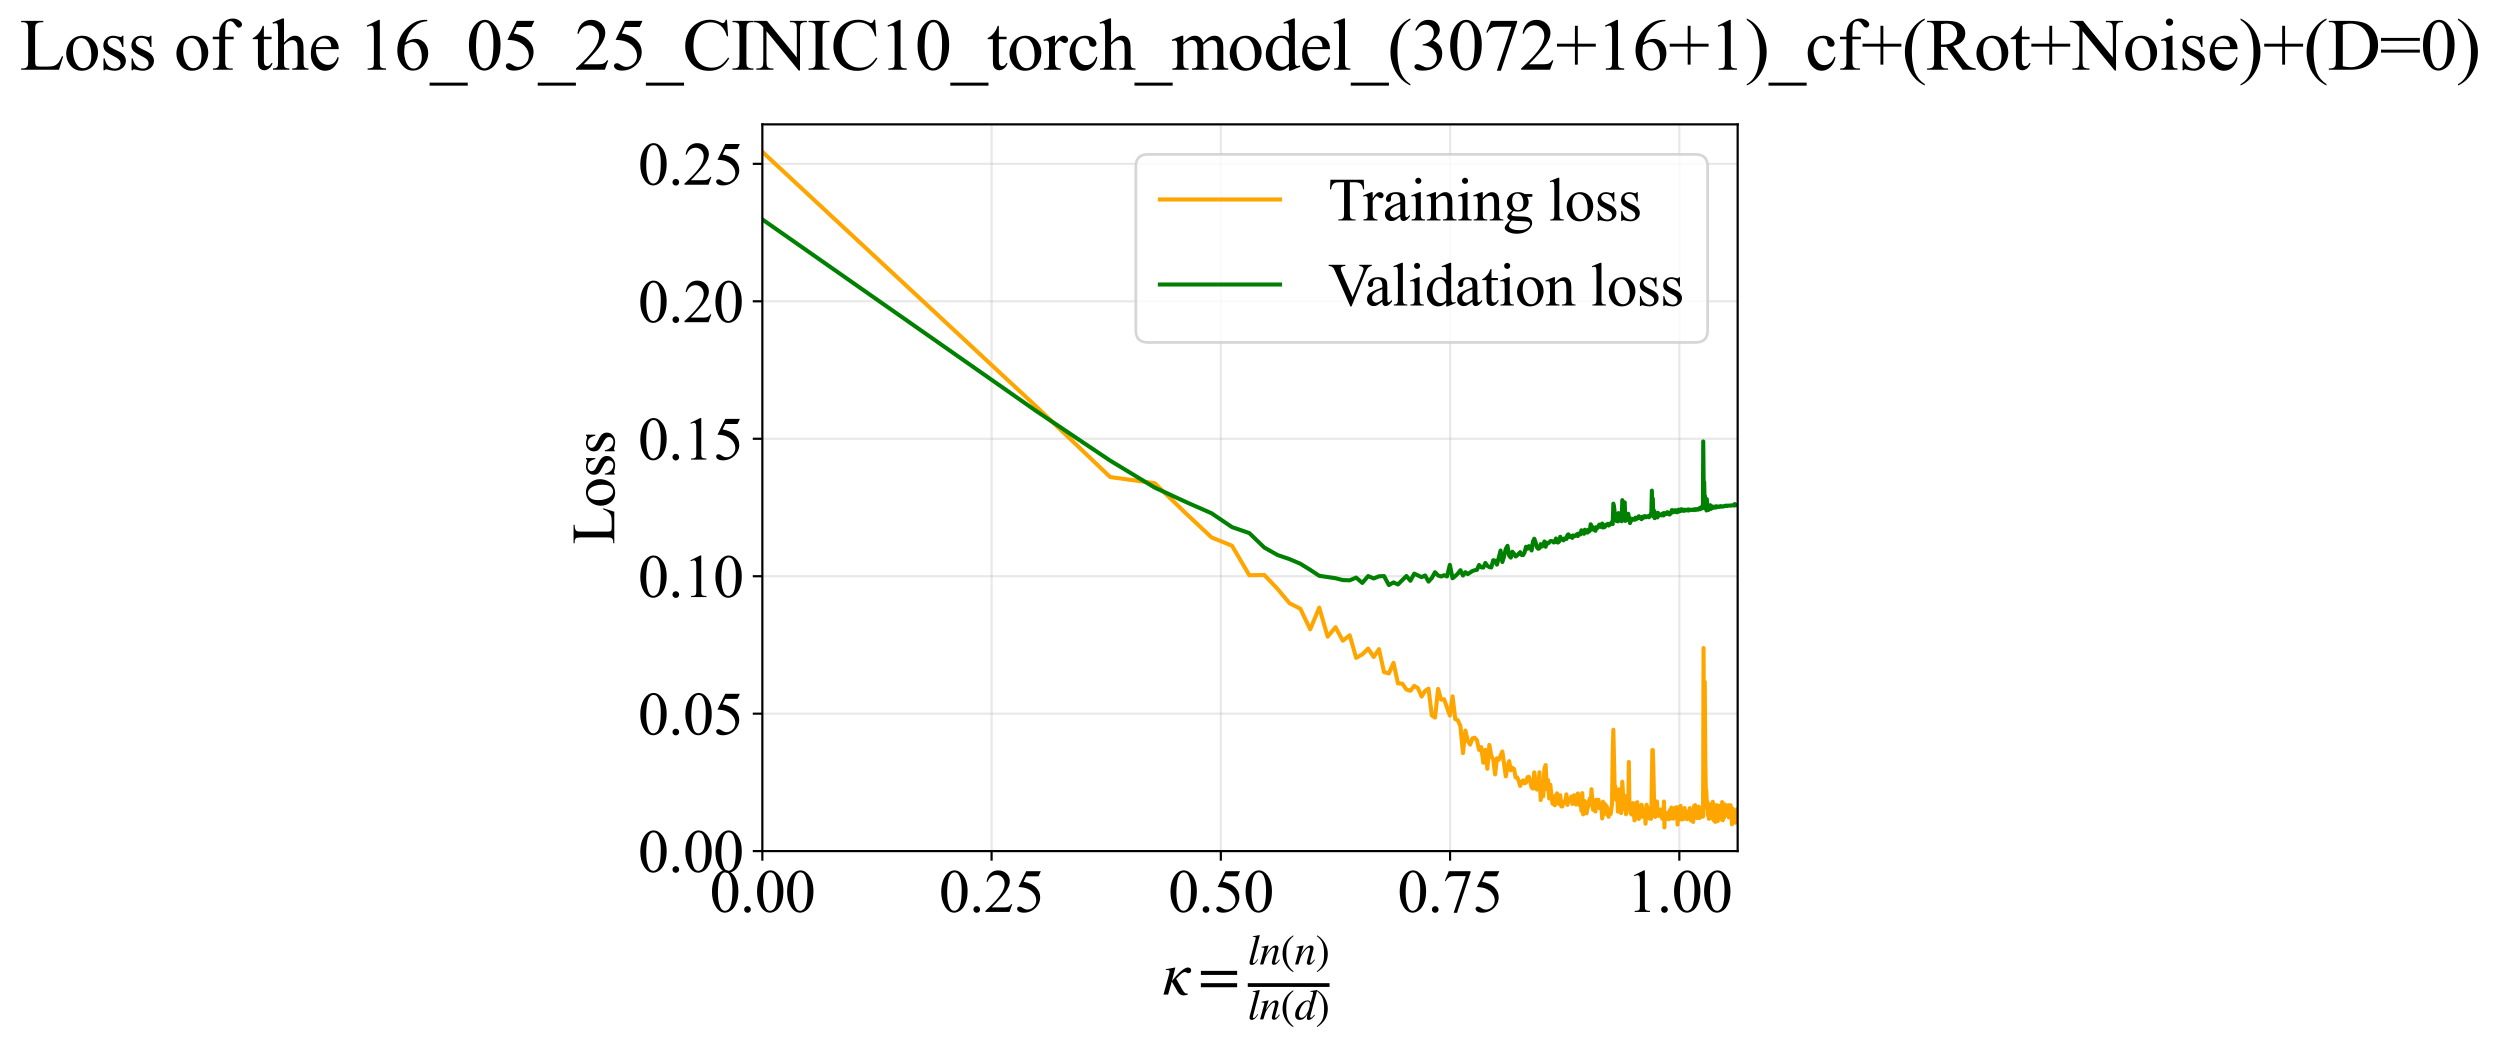 <?xml version="1.0" encoding="utf-8" standalone="no"?>
<!DOCTYPE svg PUBLIC "-//W3C//DTD SVG 1.1//EN"
  "http://www.w3.org/Graphics/SVG/1.1/DTD/svg11.dtd">
<svg xmlns:xlink="http://www.w3.org/1999/xlink" width="915.395pt" height="383.266pt" viewBox="0 0 915.395 383.266" xmlns="http://www.w3.org/2000/svg" version="1.1">
 <defs>
  <style type="text/css">*{stroke-linejoin: round; stroke-linecap: butt}</style>
 </defs>
 <g id="figure_1">
  <g id="patch_1">
   <path d="M -0 383.266 
L 915.395 383.266 
L 915.395 0 
L -0 0 
z
" style="fill: #ffffff"/>
  </g>
  <g id="axes_1">
   <g id="patch_2">
    <path d="M 279.137 311.644 
L 636.257 311.644 
L 636.257 45.532 
L 279.137 45.532 
z
" style="fill: #ffffff"/>
   </g>
   <g id="matplotlib.axis_1">
    <g id="xtick_1">
     <g id="line2d_1">
      <path d="M 279.137 311.644 
L 279.137 45.532 
" clip-path="url(#pe1a5d9819b)" style="fill: none; stroke: #b0b0b0; stroke-opacity: 0.3; stroke-width: 0.8; stroke-linecap: square"/>
     </g>
     <g id="line2d_2">
      <defs>
       <path id="mdeef6d2c74" d="M 0 0 
L 0 3.5 
" style="stroke: #000000; stroke-width: 0.8"/>
      </defs>
      <g>
       <use xlink:href="#mdeef6d2c74" x="279.137" y="311.644" style="stroke: #000000; stroke-width: 0.8"/>
      </g>
     </g>
     <g id="text_1">
      <!-- 0.00 -->
      <g transform="translate(259.887 333.92) scale(0.22 -0.22)">
       <defs>
        <path id="TimesNewRomanPSMT-30" d="M 231 2094 
Q 231 2819 450 3342 
Q 669 3866 1031 4122 
Q 1313 4325 1613 4325 
Q 2100 4325 2488 3828 
Q 2972 3213 2972 2159 
Q 2972 1422 2759 906 
Q 2547 391 2217 158 
Q 1888 -75 1581 -75 
Q 975 -75 572 641 
Q 231 1244 231 2094 
z
M 844 2016 
Q 844 1141 1059 588 
Q 1238 122 1591 122 
Q 1759 122 1940 273 
Q 2122 425 2216 781 
Q 2359 1319 2359 2297 
Q 2359 3022 2209 3506 
Q 2097 3866 1919 4016 
Q 1791 4119 1609 4119 
Q 1397 4119 1231 3928 
Q 1006 3669 925 3112 
Q 844 2556 844 2016 
z
" transform="scale(0.016)"/>
        <path id="TimesNewRomanPSMT-2e" d="M 800 606 
Q 947 606 1047 504 
Q 1147 403 1147 259 
Q 1147 116 1045 14 
Q 944 -88 800 -88 
Q 656 -88 554 14 
Q 453 116 453 259 
Q 453 406 554 506 
Q 656 606 800 606 
z
" transform="scale(0.016)"/>
       </defs>
       <use xlink:href="#TimesNewRomanPSMT-30"/>
       <use xlink:href="#TimesNewRomanPSMT-2e" transform="translate(50 0)"/>
       <use xlink:href="#TimesNewRomanPSMT-30" transform="translate(75 0)"/>
       <use xlink:href="#TimesNewRomanPSMT-30" transform="translate(125 0)"/>
      </g>
     </g>
    </g>
    <g id="xtick_2">
     <g id="line2d_3">
      <path d="M 363.078 311.644 
L 363.078 45.532 
" clip-path="url(#pe1a5d9819b)" style="fill: none; stroke: #b0b0b0; stroke-opacity: 0.3; stroke-width: 0.8; stroke-linecap: square"/>
     </g>
     <g id="line2d_4">
      <g>
       <use xlink:href="#mdeef6d2c74" x="363.078" y="311.644" style="stroke: #000000; stroke-width: 0.8"/>
      </g>
     </g>
     <g id="text_2">
      <!-- 0.25 -->
      <g transform="translate(343.828 333.92) scale(0.22 -0.22)">
       <defs>
        <path id="TimesNewRomanPSMT-32" d="M 2934 816 
L 2638 0 
L 138 0 
L 138 116 
Q 1241 1122 1691 1759 
Q 2141 2397 2141 2925 
Q 2141 3328 1894 3587 
Q 1647 3847 1303 3847 
Q 991 3847 742 3664 
Q 494 3481 375 3128 
L 259 3128 
Q 338 3706 661 4015 
Q 984 4325 1469 4325 
Q 1984 4325 2329 3994 
Q 2675 3663 2675 3213 
Q 2675 2891 2525 2569 
Q 2294 2063 1775 1497 
Q 997 647 803 472 
L 1909 472 
Q 2247 472 2383 497 
Q 2519 522 2628 598 
Q 2738 675 2819 816 
L 2934 816 
z
" transform="scale(0.016)"/>
        <path id="TimesNewRomanPSMT-35" d="M 2778 4238 
L 2534 3706 
L 1259 3706 
L 981 3138 
Q 1809 3016 2294 2522 
Q 2709 2097 2709 1522 
Q 2709 1188 2573 903 
Q 2438 619 2231 419 
Q 2025 219 1772 97 
Q 1413 -75 1034 -75 
Q 653 -75 479 54 
Q 306 184 306 341 
Q 306 428 378 495 
Q 450 563 559 563 
Q 641 563 702 538 
Q 763 513 909 409 
Q 1144 247 1384 247 
Q 1750 247 2026 523 
Q 2303 800 2303 1197 
Q 2303 1581 2056 1914 
Q 1809 2247 1375 2428 
Q 1034 2569 447 2591 
L 1259 4238 
L 2778 4238 
z
" transform="scale(0.016)"/>
       </defs>
       <use xlink:href="#TimesNewRomanPSMT-30"/>
       <use xlink:href="#TimesNewRomanPSMT-2e" transform="translate(50 0)"/>
       <use xlink:href="#TimesNewRomanPSMT-32" transform="translate(75 0)"/>
       <use xlink:href="#TimesNewRomanPSMT-35" transform="translate(125 0)"/>
      </g>
     </g>
    </g>
    <g id="xtick_3">
     <g id="line2d_5">
      <path d="M 447.018 311.644 
L 447.018 45.532 
" clip-path="url(#pe1a5d9819b)" style="fill: none; stroke: #b0b0b0; stroke-opacity: 0.3; stroke-width: 0.8; stroke-linecap: square"/>
     </g>
     <g id="line2d_6">
      <g>
       <use xlink:href="#mdeef6d2c74" x="447.018" y="311.644" style="stroke: #000000; stroke-width: 0.8"/>
      </g>
     </g>
     <g id="text_3">
      <!-- 0.50 -->
      <g transform="translate(427.768 333.92) scale(0.22 -0.22)">
       <use xlink:href="#TimesNewRomanPSMT-30"/>
       <use xlink:href="#TimesNewRomanPSMT-2e" transform="translate(50 0)"/>
       <use xlink:href="#TimesNewRomanPSMT-35" transform="translate(75 0)"/>
       <use xlink:href="#TimesNewRomanPSMT-30" transform="translate(125 0)"/>
      </g>
     </g>
    </g>
    <g id="xtick_4">
     <g id="line2d_7">
      <path d="M 530.958 311.644 
L 530.958 45.532 
" clip-path="url(#pe1a5d9819b)" style="fill: none; stroke: #b0b0b0; stroke-opacity: 0.3; stroke-width: 0.8; stroke-linecap: square"/>
     </g>
     <g id="line2d_8">
      <g>
       <use xlink:href="#mdeef6d2c74" x="530.958" y="311.644" style="stroke: #000000; stroke-width: 0.8"/>
      </g>
     </g>
     <g id="text_4">
      <!-- 0.75 -->
      <g transform="translate(511.708 333.92) scale(0.22 -0.22)">
       <defs>
        <path id="TimesNewRomanPSMT-37" d="M 644 4238 
L 2916 4238 
L 2916 4119 
L 1503 -88 
L 1153 -88 
L 2419 3728 
L 1253 3728 
Q 900 3728 750 3644 
Q 488 3500 328 3200 
L 238 3234 
L 644 4238 
z
" transform="scale(0.016)"/>
       </defs>
       <use xlink:href="#TimesNewRomanPSMT-30"/>
       <use xlink:href="#TimesNewRomanPSMT-2e" transform="translate(50 0)"/>
       <use xlink:href="#TimesNewRomanPSMT-37" transform="translate(75 0)"/>
       <use xlink:href="#TimesNewRomanPSMT-35" transform="translate(125 0)"/>
      </g>
     </g>
    </g>
    <g id="xtick_5">
     <g id="line2d_9">
      <path d="M 614.898 311.644 
L 614.898 45.532 
" clip-path="url(#pe1a5d9819b)" style="fill: none; stroke: #b0b0b0; stroke-opacity: 0.3; stroke-width: 0.8; stroke-linecap: square"/>
     </g>
     <g id="line2d_10">
      <g>
       <use xlink:href="#mdeef6d2c74" x="614.898" y="311.644" style="stroke: #000000; stroke-width: 0.8"/>
      </g>
     </g>
     <g id="text_5">
      <!-- 1.00 -->
      <g transform="translate(595.648 333.92) scale(0.22 -0.22)">
       <defs>
        <path id="TimesNewRomanPSMT-31" d="M 750 3822 
L 1781 4325 
L 1884 4325 
L 1884 747 
Q 1884 391 1914 303 
Q 1944 216 2037 169 
Q 2131 122 2419 116 
L 2419 0 
L 825 0 
L 825 116 
Q 1125 122 1212 167 
Q 1300 213 1334 289 
Q 1369 366 1369 747 
L 1369 3034 
Q 1369 3497 1338 3628 
Q 1316 3728 1258 3775 
Q 1200 3822 1119 3822 
Q 1003 3822 797 3725 
L 750 3822 
z
" transform="scale(0.016)"/>
       </defs>
       <use xlink:href="#TimesNewRomanPSMT-31"/>
       <use xlink:href="#TimesNewRomanPSMT-2e" transform="translate(50 0)"/>
       <use xlink:href="#TimesNewRomanPSMT-30" transform="translate(75 0)"/>
       <use xlink:href="#TimesNewRomanPSMT-30" transform="translate(125 0)"/>
      </g>
     </g>
    </g>
    <g id="text_6">
     <!-- $\kappa  = \frac{ln(n)}{ln(d)}$ -->
     <g transform="translate(425.687 364.186) scale(0.22 -0.22)">
      <defs>
       <path id="STIXGeneral-Italic-3ba" d="M 979 1440 
L 998 1446 
Q 1850 2541 2464 2790 
Q 2547 2822 2630 2822 
Q 2797 2822 2886 2736 
Q 2976 2650 2976 2522 
Q 2976 2387 2893 2307 
Q 2810 2227 2682 2227 
Q 2605 2227 2502 2288 
Q 2400 2349 2336 2349 
Q 2170 2349 1990 2205 
Q 1811 2061 1414 1645 
L 2042 544 
Q 2202 262 2310 182 
Q 2419 102 2624 102 
L 2624 0 
Q 2374 -83 2182 -83 
Q 1786 -83 1555 326 
L 960 1350 
L 576 0 
L 90 0 
L 640 1978 
Q 730 2317 730 2406 
Q 730 2560 518 2560 
L 339 2560 
L 339 2650 
Q 678 2694 1306 2822 
L 1325 2803 
L 979 1440 
z
" transform="scale(0.016)"/>
       <path id="STIXGeneral-Regular-3d" d="M 4077 2048 
L 307 2048 
L 307 2470 
L 4077 2470 
L 4077 2048 
z
M 4077 768 
L 307 768 
L 307 1190 
L 4077 1190 
L 4077 768 
z
" transform="scale(0.016)"/>
       <path id="STIXGeneral-Italic-6c" d="M 1786 4339 
L 806 595 
Q 755 410 755 320 
Q 755 205 864 205 
Q 1037 205 1293 570 
L 1453 794 
L 1542 730 
Q 1254 275 1046 102 
Q 838 -70 576 -70 
Q 262 -70 262 288 
Q 262 397 288 480 
L 1165 3834 
Q 1184 3898 1184 3955 
Q 1184 4096 870 4096 
L 755 4096 
L 755 4198 
Q 1203 4250 1747 4371 
L 1786 4339 
z
" transform="scale(0.016)"/>
       <path id="STIXGeneral-Italic-6e" d="M 2944 749 
L 3034 666 
Q 2707 218 2534 80 
Q 2362 -58 2138 -58 
Q 2010 -58 1923 28 
Q 1837 115 1837 288 
Q 1837 390 1939 768 
L 2221 1805 
Q 2310 2150 2310 2310 
Q 2310 2496 2157 2496 
Q 1971 2496 1750 2275 
Q 1530 2054 1210 1587 
Q 998 1274 899 1024 
Q 800 774 570 0 
L 90 0 
L 704 2240 
Q 717 2304 717 2349 
Q 717 2445 630 2480 
Q 544 2515 301 2522 
L 301 2624 
Q 550 2675 857 2729 
Q 1165 2784 1338 2822 
L 1363 2810 
L 934 1414 
Q 1408 2170 1753 2496 
Q 2099 2822 2413 2822 
Q 2611 2822 2720 2716 
Q 2829 2611 2829 2432 
Q 2829 2272 2765 2048 
L 2406 749 
Q 2317 429 2317 358 
Q 2317 243 2419 243 
Q 2541 243 2810 582 
Q 2854 634 2944 749 
z
" transform="scale(0.016)"/>
       <path id="STIXGeneral-Regular-28" d="M 1946 -1030 
L 1869 -1133 
Q 1126 -710 716 32 
Q 307 774 307 1613 
Q 307 3386 1888 4326 
L 1946 4224 
Q 1293 3667 1075 3126 
Q 858 2586 858 1632 
Q 858 685 1082 96 
Q 1306 -493 1946 -1030 
z
" transform="scale(0.016)"/>
       <path id="STIXGeneral-Regular-29" d="M 186 4224 
L 262 4326 
Q 992 3891 1408 3148 
Q 1824 2406 1824 1581 
Q 1824 -166 243 -1133 
L 186 -1030 
Q 845 -486 1059 54 
Q 1274 595 1274 1562 
Q 1274 2534 1059 3120 
Q 845 3706 186 4224 
z
" transform="scale(0.016)"/>
       <path id="STIXGeneral-Italic-64" d="M 3334 4371 
L 3373 4333 
L 3123 3360 
L 2739 1958 
Q 2323 429 2323 384 
Q 2323 256 2438 256 
Q 2522 256 2614 336 
Q 2707 416 2963 710 
L 3040 646 
Q 2547 -83 2099 -83 
Q 1978 -83 1907 -6 
Q 1837 70 1837 205 
Q 1837 397 1920 774 
Q 1645 307 1379 118 
Q 1114 -70 781 -70 
Q 461 -70 278 125 
Q 96 320 96 678 
Q 96 1440 713 2131 
Q 1331 2822 1965 2822 
Q 2163 2822 2256 2732 
Q 2349 2643 2381 2451 
L 2387 2451 
L 2675 3494 
Q 2765 3808 2765 3949 
Q 2765 4051 2694 4076 
Q 2624 4102 2355 4115 
L 2355 4224 
Q 2848 4269 3334 4371 
z
M 2278 2310 
Q 2278 2477 2185 2576 
Q 2093 2675 1978 2675 
Q 1677 2675 1395 2381 
Q 1075 2042 864 1571 
Q 653 1101 653 704 
Q 653 486 752 361 
Q 851 237 1024 237 
Q 1312 237 1606 550 
Q 1901 864 2089 1350 
Q 2278 1837 2278 2310 
z
" transform="scale(0.016)"/>
      </defs>
      <use xlink:href="#STIXGeneral-Italic-3ba" transform="translate(0 0.003)"/>
      <use xlink:href="#STIXGeneral-Regular-3d" transform="translate(58.84 0.003)"/>
      <use xlink:href="#STIXGeneral-Italic-6c" transform="translate(141.78 50.192) scale(0.7)"/>
      <use xlink:href="#STIXGeneral-Italic-6e" transform="translate(161.24 50.192) scale(0.7)"/>
      <use xlink:href="#STIXGeneral-Regular-28" transform="translate(196.24 50.192) scale(0.7)"/>
      <use xlink:href="#STIXGeneral-Italic-6e" transform="translate(219.55 50.192) scale(0.7)"/>
      <use xlink:href="#STIXGeneral-Regular-29" transform="translate(254.55 50.192) scale(0.7)"/>
      <use xlink:href="#STIXGeneral-Italic-6c" transform="translate(141.78 -41.258) scale(0.7)"/>
      <use xlink:href="#STIXGeneral-Italic-6e" transform="translate(161.24 -41.258) scale(0.7)"/>
      <use xlink:href="#STIXGeneral-Regular-28" transform="translate(196.24 -41.258) scale(0.7)"/>
      <use xlink:href="#STIXGeneral-Italic-64" transform="translate(219.55 -41.258) scale(0.7)"/>
      <use xlink:href="#STIXGeneral-Regular-29" transform="translate(254.55 -41.258) scale(0.7)"/>
      <path d="M 141.78 12.8 
L 141.78 19.05 
L 277.86 19.05 
L 277.86 12.8 
L 141.78 12.8 
z
"/>
     </g>
    </g>
   </g>
   <g id="matplotlib.axis_2">
    <g id="ytick_1">
     <g id="line2d_11">
      <path d="M 279.137 311.644 
L 636.257 311.644 
" clip-path="url(#pe1a5d9819b)" style="fill: none; stroke: #b0b0b0; stroke-opacity: 0.3; stroke-width: 0.8; stroke-linecap: square"/>
     </g>
     <g id="line2d_12">
      <defs>
       <path id="m2d3fa07b0e" d="M 0 0 
L -3.5 0 
" style="stroke: #000000; stroke-width: 0.8"/>
      </defs>
      <g>
       <use xlink:href="#m2d3fa07b0e" x="279.137" y="311.644" style="stroke: #000000; stroke-width: 0.8"/>
      </g>
     </g>
     <g id="text_7">
      <!-- 0.00 -->
      <g transform="translate(233.637 319.282) scale(0.22 -0.22)">
       <use xlink:href="#TimesNewRomanPSMT-30"/>
       <use xlink:href="#TimesNewRomanPSMT-2e" transform="translate(50 0)"/>
       <use xlink:href="#TimesNewRomanPSMT-30" transform="translate(75 0)"/>
       <use xlink:href="#TimesNewRomanPSMT-30" transform="translate(125 0)"/>
      </g>
     </g>
    </g>
    <g id="ytick_2">
     <g id="line2d_13">
      <path d="M 279.137 261.314 
L 636.257 261.314 
" clip-path="url(#pe1a5d9819b)" style="fill: none; stroke: #b0b0b0; stroke-opacity: 0.3; stroke-width: 0.8; stroke-linecap: square"/>
     </g>
     <g id="line2d_14">
      <g>
       <use xlink:href="#m2d3fa07b0e" x="279.137" y="261.314" style="stroke: #000000; stroke-width: 0.8"/>
      </g>
     </g>
     <g id="text_8">
      <!-- 0.05 -->
      <g transform="translate(233.637 268.953) scale(0.22 -0.22)">
       <use xlink:href="#TimesNewRomanPSMT-30"/>
       <use xlink:href="#TimesNewRomanPSMT-2e" transform="translate(50 0)"/>
       <use xlink:href="#TimesNewRomanPSMT-30" transform="translate(75 0)"/>
       <use xlink:href="#TimesNewRomanPSMT-35" transform="translate(125 0)"/>
      </g>
     </g>
    </g>
    <g id="ytick_3">
     <g id="line2d_15">
      <path d="M 279.137 210.985 
L 636.257 210.985 
" clip-path="url(#pe1a5d9819b)" style="fill: none; stroke: #b0b0b0; stroke-opacity: 0.3; stroke-width: 0.8; stroke-linecap: square"/>
     </g>
     <g id="line2d_16">
      <g>
       <use xlink:href="#m2d3fa07b0e" x="279.137" y="210.985" style="stroke: #000000; stroke-width: 0.8"/>
      </g>
     </g>
     <g id="text_9">
      <!-- 0.10 -->
      <g transform="translate(233.637 218.623) scale(0.22 -0.22)">
       <use xlink:href="#TimesNewRomanPSMT-30"/>
       <use xlink:href="#TimesNewRomanPSMT-2e" transform="translate(50 0)"/>
       <use xlink:href="#TimesNewRomanPSMT-31" transform="translate(75 0)"/>
       <use xlink:href="#TimesNewRomanPSMT-30" transform="translate(125 0)"/>
      </g>
     </g>
    </g>
    <g id="ytick_4">
     <g id="line2d_17">
      <path d="M 279.137 160.656 
L 636.257 160.656 
" clip-path="url(#pe1a5d9819b)" style="fill: none; stroke: #b0b0b0; stroke-opacity: 0.3; stroke-width: 0.8; stroke-linecap: square"/>
     </g>
     <g id="line2d_18">
      <g>
       <use xlink:href="#m2d3fa07b0e" x="279.137" y="160.656" style="stroke: #000000; stroke-width: 0.8"/>
      </g>
     </g>
     <g id="text_10">
      <!-- 0.15 -->
      <g transform="translate(233.637 168.294) scale(0.22 -0.22)">
       <use xlink:href="#TimesNewRomanPSMT-30"/>
       <use xlink:href="#TimesNewRomanPSMT-2e" transform="translate(50 0)"/>
       <use xlink:href="#TimesNewRomanPSMT-31" transform="translate(75 0)"/>
       <use xlink:href="#TimesNewRomanPSMT-35" transform="translate(125 0)"/>
      </g>
     </g>
    </g>
    <g id="ytick_5">
     <g id="line2d_19">
      <path d="M 279.137 110.327 
L 636.257 110.327 
" clip-path="url(#pe1a5d9819b)" style="fill: none; stroke: #b0b0b0; stroke-opacity: 0.3; stroke-width: 0.8; stroke-linecap: square"/>
     </g>
     <g id="line2d_20">
      <g>
       <use xlink:href="#m2d3fa07b0e" x="279.137" y="110.327" style="stroke: #000000; stroke-width: 0.8"/>
      </g>
     </g>
     <g id="text_11">
      <!-- 0.20 -->
      <g transform="translate(233.637 117.965) scale(0.22 -0.22)">
       <use xlink:href="#TimesNewRomanPSMT-30"/>
       <use xlink:href="#TimesNewRomanPSMT-2e" transform="translate(50 0)"/>
       <use xlink:href="#TimesNewRomanPSMT-32" transform="translate(75 0)"/>
       <use xlink:href="#TimesNewRomanPSMT-30" transform="translate(125 0)"/>
      </g>
     </g>
    </g>
    <g id="ytick_6">
     <g id="line2d_21">
      <path d="M 279.137 59.998 
L 636.257 59.998 
" clip-path="url(#pe1a5d9819b)" style="fill: none; stroke: #b0b0b0; stroke-opacity: 0.3; stroke-width: 0.8; stroke-linecap: square"/>
     </g>
     <g id="line2d_22">
      <g>
       <use xlink:href="#m2d3fa07b0e" x="279.137" y="59.998" style="stroke: #000000; stroke-width: 0.8"/>
      </g>
     </g>
     <g id="text_12">
      <!-- 0.25 -->
      <g transform="translate(233.637 67.636) scale(0.22 -0.22)">
       <use xlink:href="#TimesNewRomanPSMT-30"/>
       <use xlink:href="#TimesNewRomanPSMT-2e" transform="translate(50 0)"/>
       <use xlink:href="#TimesNewRomanPSMT-32" transform="translate(75 0)"/>
       <use xlink:href="#TimesNewRomanPSMT-35" transform="translate(125 0)"/>
      </g>
     </g>
    </g>
    <g id="text_13">
     <!-- Loss -->
     <g transform="translate(224.931 199.369) rotate(-90) scale(0.22 -0.22)">
      <defs>
       <path id="TimesNewRomanPSMT-4c" d="M 3669 1172 
L 3772 1150 
L 3409 0 
L 128 0 
L 128 116 
L 288 116 
Q 556 116 672 291 
Q 738 391 738 753 
L 738 3488 
Q 738 3884 650 3984 
Q 528 4122 288 4122 
L 128 4122 
L 128 4238 
L 2047 4238 
L 2047 4122 
Q 1709 4125 1573 4059 
Q 1438 3994 1388 3894 
Q 1338 3794 1338 3416 
L 1338 753 
Q 1338 494 1388 397 
Q 1425 331 1503 300 
Q 1581 269 1991 269 
L 2300 269 
Q 2788 269 2984 341 
Q 3181 413 3343 595 
Q 3506 778 3669 1172 
z
" transform="scale(0.016)"/>
       <path id="TimesNewRomanPSMT-6f" d="M 1600 2947 
Q 2250 2947 2644 2453 
Q 2978 2031 2978 1484 
Q 2978 1100 2793 706 
Q 2609 313 2286 112 
Q 1963 -88 1566 -88 
Q 919 -88 538 428 
Q 216 863 216 1403 
Q 216 1797 411 2186 
Q 606 2575 925 2761 
Q 1244 2947 1600 2947 
z
M 1503 2744 
Q 1338 2744 1170 2645 
Q 1003 2547 900 2300 
Q 797 2053 797 1666 
Q 797 1041 1045 587 
Q 1294 134 1700 134 
Q 2003 134 2200 384 
Q 2397 634 2397 1244 
Q 2397 2006 2069 2444 
Q 1847 2744 1503 2744 
z
" transform="scale(0.016)"/>
       <path id="TimesNewRomanPSMT-73" d="M 2050 2947 
L 2050 1972 
L 1947 1972 
Q 1828 2431 1642 2597 
Q 1456 2763 1169 2763 
Q 950 2763 815 2647 
Q 681 2531 681 2391 
Q 681 2216 781 2091 
Q 878 1963 1175 1819 
L 1631 1597 
Q 2266 1288 2266 781 
Q 2266 391 1970 151 
Q 1675 -88 1309 -88 
Q 1047 -88 709 6 
Q 606 38 541 38 
Q 469 38 428 -44 
L 325 -44 
L 325 978 
L 428 978 
Q 516 541 762 319 
Q 1009 97 1316 97 
Q 1531 97 1667 223 
Q 1803 350 1803 528 
Q 1803 744 1651 891 
Q 1500 1038 1047 1263 
Q 594 1488 453 1669 
Q 313 1847 313 2119 
Q 313 2472 555 2709 
Q 797 2947 1181 2947 
Q 1350 2947 1591 2875 
Q 1750 2828 1803 2828 
Q 1853 2828 1881 2850 
Q 1909 2872 1947 2947 
L 2050 2947 
z
" transform="scale(0.016)"/>
      </defs>
      <use xlink:href="#TimesNewRomanPSMT-4c"/>
      <use xlink:href="#TimesNewRomanPSMT-6f" transform="translate(61.084 0)"/>
      <use xlink:href="#TimesNewRomanPSMT-73" transform="translate(111.084 0)"/>
      <use xlink:href="#TimesNewRomanPSMT-73" transform="translate(150 0)"/>
     </g>
    </g>
   </g>
   <g id="line2d_23">
    <path d="M 279.137 55.597 
L 379.467 148.892 
L 406.508 174.68 
L 422.794 176.921 
L 434.484 188.229 
L 443.611 196.787 
L 451.097 199.809 
L 457.445 210.62 
L 462.955 210.548 
L 467.822 215.689 
L 472.182 220.885 
L 476.129 222.896 
L 479.736 230.443 
L 483.056 222.484 
L 486.132 233.116 
L 488.997 229.648 
L 491.679 234.601 
L 494.198 232.621 
L 496.575 240.88 
L 498.823 239.607 
L 500.957 237.482 
L 502.987 240.556 
L 504.923 237.692 
L 506.774 246.1 
L 508.546 246.589 
L 510.246 242.713 
L 511.879 250.241 
L 513.451 250.32 
L 514.967 252.462 
L 516.429 252.926 
L 517.841 251.131 
L 519.208 252.009 
L 520.531 255.06 
L 521.814 252.979 
L 523.059 252.139 
L 524.267 261.95 
L 525.442 262.747 
L 526.584 252.257 
L 527.696 256.178 
L 528.78 256.06 
L 530.866 261.986 
L 531.871 254.987 
L 532.852 263.285 
L 533.811 263.74 
L 534.749 265.896 
L 535.666 275.765 
L 536.563 267.501 
L 537.442 271.289 
L 538.302 272.644 
L 539.145 270.354 
L 539.971 270.13 
L 540.782 271.01 
L 541.577 274.591 
L 542.357 273.553 
L 543.123 279.272 
L 543.875 274.558 
L 544.613 281.5 
L 545.339 272.762 
L 546.053 276.8 
L 546.755 278.055 
L 547.445 283.552 
L 548.123 277.654 
L 548.791 278.225 
L 550.096 275.17 
L 551.361 284.28 
L 551.98 280.615 
L 552.589 278.708 
L 553.19 282.033 
L 553.782 281.153 
L 554.366 281.542 
L 554.942 284.629 
L 555.51 284.64 
L 556.071 285.832 
L 556.624 287.767 
L 557.17 286.384 
L 557.709 285.754 
L 558.241 286.866 
L 558.766 286.543 
L 559.285 284.583 
L 559.797 284.425 
L 560.303 286.027 
L 560.804 288.328 
L 561.298 288.753 
L 561.786 282.806 
L 562.269 287.126 
L 562.746 289.118 
L 563.218 288.945 
L 563.685 282.759 
L 564.147 292.935 
L 564.603 286.263 
L 565.055 291.542 
L 565.501 281.458 
L 565.943 280.135 
L 566.381 289.08 
L 566.814 285.641 
L 567.242 292.368 
L 567.666 287.32 
L 568.086 291.591 
L 568.501 294.297 
L 568.913 291.515 
L 569.321 294.865 
L 569.724 291.659 
L 570.124 290.471 
L 570.52 293.284 
L 570.912 294.411 
L 571.301 291.197 
L 571.686 295.266 
L 572.067 295.268 
L 572.445 293.496 
L 572.82 294.016 
L 573.191 293.554 
L 573.559 290.852 
L 573.924 294.706 
L 574.286 293.037 
L 574.645 293.285 
L 575 292.65 
L 575.353 291.66 
L 575.702 294.357 
L 576.049 293.332 
L 576.393 291.173 
L 577.072 294.573 
L 577.741 290.535 
L 578.071 293.381 
L 578.399 294.851 
L 578.724 292.412 
L 579.046 296.869 
L 579.367 290.41 
L 579.684 298.181 
L 580 294.633 
L 580.313 293.359 
L 580.932 297.792 
L 581.238 295.961 
L 581.542 295.43 
L 581.843 293.408 
L 582.143 292.335 
L 582.44 294.53 
L 582.735 288.987 
L 583.32 296.503 
L 583.609 294.842 
L 583.896 295.585 
L 584.181 297.132 
L 584.465 292.842 
L 584.746 295.546 
L 585.026 295.443 
L 585.303 292.836 
L 585.579 295.924 
L 585.853 295.589 
L 586.125 294.238 
L 586.396 295.835 
L 586.664 299.673 
L 586.931 293.547 
L 587.197 298.304 
L 587.722 294.434 
L 587.983 297.018 
L 588.242 295.16 
L 588.499 295.962 
L 588.754 298.572 
L 589.008 299.079 
L 589.261 297.994 
L 589.761 298.053 
L 590.256 294.318 
L 590.501 276.13 
L 590.745 267.207 
L 591.228 289.743 
L 591.467 287.913 
L 591.705 292.78 
L 591.942 290.107 
L 592.177 289.561 
L 592.412 297.183 
L 592.644 296.072 
L 592.876 289.005 
L 593.335 295.423 
L 593.563 297.714 
L 593.789 293.835 
L 594.015 286.238 
L 594.462 293.565 
L 594.683 293.129 
L 594.904 296.329 
L 595.123 291.482 
L 595.341 298.143 
L 595.775 291.671 
L 595.989 291.631 
L 596.203 295.04 
L 596.416 279.001 
L 596.627 295.537 
L 596.838 295.493 
L 597.047 297.858 
L 597.256 297.186 
L 597.463 298.257 
L 597.67 297.084 
L 597.875 294.068 
L 598.485 300.376 
L 598.687 299.752 
L 599.087 294.079 
L 599.285 297.283 
L 599.483 293.725 
L 599.679 299.007 
L 599.875 295.107 
L 600.07 299.864 
L 600.264 297.932 
L 600.457 298.984 
L 600.649 296.523 
L 600.84 297.879 
L 601.031 294.677 
L 601.22 295.124 
L 601.409 299.087 
L 601.597 296.749 
L 601.784 297.467 
L 601.97 299.039 
L 602.34 296.262 
L 602.524 301.596 
L 602.889 294.659 
L 603.25 295.883 
L 603.609 299.024 
L 603.787 298.808 
L 603.965 299.656 
L 604.142 296.331 
L 604.493 299.859 
L 604.667 297.697 
L 605.014 274.668 
L 605.187 274.644 
L 605.358 280.296 
L 605.699 295.556 
L 605.869 293.704 
L 606.038 299.128 
L 606.206 295.483 
L 606.374 296.116 
L 606.54 295.79 
L 606.707 293.474 
L 606.872 296.196 
L 607.037 296.296 
L 607.201 298.753 
L 607.365 296.89 
L 607.528 296.651 
L 607.69 297.937 
L 607.852 296.815 
L 608.013 296.708 
L 608.173 296.394 
L 608.333 297.507 
L 608.492 299.415 
L 608.651 299.795 
L 608.809 297.665 
L 608.966 297.488 
L 609.123 298.166 
L 609.28 293.476 
L 609.435 302.966 
L 609.59 298.882 
L 609.745 298.082 
L 609.899 299.242 
L 610.052 298.62 
L 610.205 299.689 
L 610.357 297.714 
L 610.509 298.503 
L 610.66 298.579 
L 610.811 298.215 
L 610.961 299.979 
L 611.408 296.642 
L 611.556 297.548 
L 611.703 299.719 
L 611.85 298.825 
L 611.997 295.697 
L 612.288 298.298 
L 612.433 297.036 
L 612.577 297.633 
L 612.721 299.758 
L 612.864 299.662 
L 613.007 296.251 
L 613.292 299.351 
L 613.433 295.736 
L 613.574 299.169 
L 613.855 297.821 
L 613.994 295.578 
L 614.272 301.923 
L 614.41 295.635 
L 614.548 296.161 
L 614.685 300.334 
L 614.822 296.423 
L 615.23 298.898 
L 615.365 295.095 
L 615.499 299.156 
L 615.634 299.713 
L 615.767 296.911 
L 615.901 300.045 
L 616.034 300.044 
L 616.166 296.647 
L 616.43 298.327 
L 616.822 295.871 
L 617.082 299.771 
L 617.211 296.916 
L 617.468 298.707 
L 617.596 299.821 
L 617.724 299.932 
L 617.851 297.92 
L 617.978 297.832 
L 618.105 299.24 
L 618.231 297.31 
L 618.356 297.146 
L 618.482 298.949 
L 618.607 298.892 
L 618.731 295.885 
L 618.856 297.007 
L 619.103 300.373 
L 619.226 297.281 
L 619.349 298.695 
L 619.471 297.305 
L 619.593 299.536 
L 619.836 297.303 
L 619.957 300.952 
L 620.078 297.298 
L 620.198 299.263 
L 620.318 295.075 
L 620.557 299.156 
L 620.676 294.802 
L 620.794 297.869 
L 620.913 295.907 
L 621.148 298.707 
L 621.265 297.021 
L 621.382 299.535 
L 621.499 297.317 
L 621.615 299.267 
L 621.731 297.32 
L 621.847 299.283 
L 621.962 295.366 
L 622.077 299.273 
L 622.192 297.607 
L 622.306 299.517 
L 622.42 297.592 
L 622.534 297.553 
L 622.761 298.984 
L 622.873 298.709 
L 622.986 298.74 
L 623.098 295.88 
L 623.21 298.405 
L 623.322 298.368 
L 623.433 297.166 
L 623.544 299.041 
L 623.655 283.264 
L 623.765 237.286 
L 623.985 278.7 
L 624.095 281.652 
L 624.204 249.662 
L 624.422 279.3 
L 624.638 292.02 
L 624.746 289.196 
L 624.961 293.927 
L 625.068 296.187 
L 625.175 293.643 
L 625.282 298.418 
L 625.388 297.881 
L 625.494 298.698 
L 625.599 296.469 
L 625.705 299.794 
L 625.81 299.783 
L 625.915 296.556 
L 626.124 299.559 
L 626.332 294.534 
L 626.435 298.099 
L 626.539 295.816 
L 626.642 296.988 
L 626.745 295.311 
L 626.95 299.519 
L 627.052 298.981 
L 627.154 293.579 
L 627.255 294.507 
L 627.458 300.362 
L 627.659 296.749 
L 627.759 297.018 
L 628.059 300.934 
L 628.258 297.278 
L 628.357 300.386 
L 628.554 294.79 
L 628.848 300.13 
L 628.945 300.681 
L 629.14 295.097 
L 629.237 297.601 
L 629.333 296.476 
L 629.43 297.596 
L 629.526 297.05 
L 629.622 295.087 
L 629.813 299.002 
L 629.909 296.769 
L 630.099 299.861 
L 630.288 295.944 
L 630.476 300.135 
L 630.57 293.702 
L 630.757 299.293 
L 630.85 300.336 
L 631.036 296.79 
L 631.129 297.627 
L 631.221 297.347 
L 631.313 299.302 
L 631.497 294.826 
L 631.588 294.542 
L 631.771 298.388 
L 631.953 295.391 
L 632.043 297.346 
L 632.134 297.271 
L 632.314 298.463 
L 632.493 295.107 
L 632.672 297.35 
L 632.761 296.5 
L 632.85 297.824 
L 632.939 294.832 
L 633.027 299.303 
L 633.115 298.748 
L 633.203 298.468 
L 633.379 296.515 
L 633.554 297.628 
L 633.641 294.835 
L 633.728 295.116 
L 633.902 298.468 
L 633.988 296.23 
L 634.16 301.831 
L 634.332 296.508 
L 634.418 297.634 
L 634.503 298.191 
L 634.588 296.237 
L 634.843 298.191 
L 634.928 299.031 
L 635.012 298.747 
L 635.096 296.789 
L 635.18 297.627 
L 635.264 300.337 
L 635.348 300.146 
L 635.431 301.268 
L 635.681 297.074 
L 635.764 300.434 
L 635.846 300.429 
L 635.929 297.07 
L 636.011 297.915 
L 636.093 297.909 
L 636.176 296.24 
L 636.257 297.075 
L 636.257 297.075 
" clip-path="url(#pe1a5d9819b)" style="fill: none; stroke: #ffa500; stroke-width: 1.5; stroke-linecap: square"/>
   </g>
   <g id="line2d_24">
    <path d="M 279.137 80.343 
L 379.467 150.54 
L 406.508 168.668 
L 422.794 178.528 
L 434.484 183.917 
L 443.611 187.935 
L 451.097 192.996 
L 457.445 195.197 
L 462.955 200.503 
L 467.822 203.241 
L 472.182 204.726 
L 476.129 206.413 
L 479.736 208.649 
L 483.056 210.844 
L 488.997 211.709 
L 491.679 212.402 
L 494.198 212.491 
L 496.575 211.496 
L 498.823 213.434 
L 500.957 210.938 
L 502.987 211.801 
L 504.923 211.024 
L 506.774 210.939 
L 508.546 214.213 
L 510.246 213.267 
L 511.879 213.997 
L 514.967 210.91 
L 516.429 212.637 
L 517.841 210.048 
L 520.531 211.333 
L 521.814 210.713 
L 523.059 212.949 
L 524.267 211.644 
L 525.442 209.514 
L 526.584 210.74 
L 527.696 211.083 
L 528.78 210.635 
L 529.836 211.063 
L 530.866 206.844 
L 531.871 211.734 
L 532.852 210.94 
L 533.811 210.013 
L 534.749 208.797 
L 535.666 210.724 
L 536.563 209.517 
L 537.442 210.203 
L 539.145 209.087 
L 539.971 208.802 
L 540.782 208.67 
L 541.577 206.879 
L 542.357 207.724 
L 543.123 207.825 
L 543.875 206.139 
L 544.613 207.166 
L 545.339 207.649 
L 546.053 207.765 
L 546.755 205.129 
L 547.445 205.295 
L 548.123 206.745 
L 549.449 201.585 
L 550.096 205.787 
L 550.733 203.694 
L 551.361 200.952 
L 551.98 199.863 
L 552.589 203.498 
L 553.19 204.169 
L 553.782 202.031 
L 554.366 202.75 
L 554.942 203.756 
L 555.51 203.351 
L 556.624 202.182 
L 557.17 203.214 
L 557.709 203.233 
L 558.241 202.225 
L 558.766 200.208 
L 559.285 200.946 
L 559.797 199.973 
L 560.303 200.15 
L 560.804 201.555 
L 561.298 198.322 
L 561.786 197.261 
L 562.269 198.581 
L 562.746 200.405 
L 563.218 200.929 
L 563.685 200.759 
L 564.147 199.244 
L 564.603 200.087 
L 565.055 199.606 
L 565.501 198.276 
L 565.943 200.199 
L 566.381 198.703 
L 566.814 198.984 
L 567.242 198.673 
L 567.666 198.149 
L 568.086 198.105 
L 568.501 198.229 
L 568.913 198.635 
L 569.321 198.356 
L 569.724 197.181 
L 570.124 198.583 
L 570.52 198.63 
L 570.912 198.26 
L 571.301 196.545 
L 571.686 197.394 
L 572.067 197.469 
L 572.445 197.863 
L 572.82 197.151 
L 573.191 197.406 
L 573.559 197.336 
L 573.924 195.946 
L 574.286 195.659 
L 574.645 196.636 
L 575 196.533 
L 575.353 196.255 
L 575.702 196.949 
L 576.049 196.048 
L 576.393 196.27 
L 576.734 196.277 
L 577.408 195.598 
L 577.741 196.266 
L 578.071 195.341 
L 578.399 195.409 
L 578.724 195.67 
L 579.046 194.172 
L 579.367 194.807 
L 579.684 195.01 
L 580 195.441 
L 580.313 193.969 
L 580.623 194.112 
L 580.932 194.472 
L 581.238 195.015 
L 581.542 194.033 
L 581.843 194.608 
L 582.143 194.263 
L 582.44 191.966 
L 582.735 192.509 
L 583.029 193.878 
L 583.32 193.109 
L 583.609 193.956 
L 583.896 193.649 
L 584.181 194.357 
L 584.465 193.021 
L 584.746 193.444 
L 585.026 193.249 
L 585.303 192.888 
L 585.579 192.098 
L 586.396 193.01 
L 586.664 191.702 
L 586.931 193.144 
L 587.197 192.204 
L 587.46 193.054 
L 587.722 192.778 
L 587.983 192.292 
L 588.242 192.047 
L 588.499 192.234 
L 588.754 191.788 
L 589.008 192.421 
L 589.261 192.283 
L 589.761 191.661 
L 590.009 191.626 
L 590.256 191.057 
L 590.501 191.909 
L 590.745 184.414 
L 590.987 185.395 
L 591.228 187.788 
L 591.467 189.04 
L 591.705 189.626 
L 591.942 190.771 
L 592.177 190.619 
L 592.412 190.897 
L 592.644 187.875 
L 592.876 188.076 
L 593.106 190.62 
L 593.563 189.97 
L 593.789 190.86 
L 594.015 183.128 
L 594.239 186.973 
L 594.462 186.243 
L 594.683 187.522 
L 594.904 183.952 
L 595.123 190.74 
L 595.341 189.878 
L 595.559 189.778 
L 595.775 188.637 
L 595.989 189.561 
L 596.203 188.115 
L 596.416 190.626 
L 596.627 189.432 
L 596.838 191.515 
L 597.047 190.064 
L 597.256 190.743 
L 597.875 189.957 
L 598.283 190.106 
L 598.485 190.32 
L 598.687 190.147 
L 598.887 189.529 
L 599.087 190.113 
L 599.285 189.666 
L 599.483 189.554 
L 599.679 189.74 
L 599.875 189.729 
L 600.07 189.014 
L 600.264 189.542 
L 600.457 189.666 
L 600.84 189.578 
L 601.031 190.11 
L 601.22 189.304 
L 601.409 189.657 
L 601.597 189.708 
L 601.784 189.089 
L 601.97 189.408 
L 602.155 189.315 
L 602.34 188.968 
L 602.524 189.317 
L 602.706 189.404 
L 603.609 188.919 
L 603.787 189.393 
L 604.142 188.833 
L 604.318 188.836 
L 604.667 187.546 
L 604.841 179.656 
L 605.014 188.694 
L 605.187 182.564 
L 605.358 189.079 
L 605.529 188.878 
L 605.699 187.047 
L 605.869 189.723 
L 606.038 187.763 
L 606.206 188.468 
L 606.374 188.474 
L 606.707 188.843 
L 606.872 189.446 
L 607.037 187.765 
L 607.201 188.966 
L 607.365 188.883 
L 607.528 188.468 
L 607.69 188.581 
L 607.852 188.335 
L 608.173 188.613 
L 608.333 188.676 
L 608.651 188.251 
L 608.809 188.002 
L 609.123 188.743 
L 609.28 187.861 
L 609.745 187.934 
L 609.899 188.278 
L 610.052 188.129 
L 610.205 188.171 
L 610.509 187.542 
L 610.66 187.653 
L 610.811 188.166 
L 610.961 187.982 
L 611.11 188.329 
L 611.259 187.769 
L 611.408 188.359 
L 611.85 187.526 
L 611.997 187.75 
L 612.142 186.796 
L 612.288 186.787 
L 612.721 187.57 
L 612.864 187.359 
L 613.007 187.463 
L 613.15 187.29 
L 613.292 186.837 
L 613.433 186.828 
L 613.574 187.269 
L 613.855 186.992 
L 613.994 187.59 
L 614.133 187.217 
L 614.41 187.243 
L 614.548 186.63 
L 614.685 187.347 
L 614.822 186.674 
L 614.958 187.206 
L 615.23 186.636 
L 615.365 187.131 
L 615.499 186.505 
L 615.634 186.779 
L 615.767 186.468 
L 615.901 186.866 
L 616.166 186.852 
L 616.298 187.007 
L 616.43 186.67 
L 616.561 187.058 
L 616.692 186.904 
L 616.822 186.994 
L 616.952 186.633 
L 617.211 186.874 
L 617.468 186.755 
L 617.596 186.815 
L 617.724 186.735 
L 617.851 186.885 
L 617.978 186.554 
L 618.231 186.92 
L 618.356 186.521 
L 618.482 186.894 
L 618.607 186.68 
L 618.856 186.693 
L 619.471 186.732 
L 619.593 186.61 
L 619.957 186.708 
L 620.198 186.515 
L 620.318 186.777 
L 620.557 186.476 
L 620.676 186.718 
L 620.794 186.423 
L 621.031 186.613 
L 621.148 186.472 
L 621.265 186.66 
L 621.382 186.423 
L 621.499 186.471 
L 621.615 186.396 
L 621.731 186.617 
L 622.077 186.322 
L 622.192 186.319 
L 622.306 186.084 
L 622.42 186.464 
L 622.534 185.93 
L 622.647 186.399 
L 622.873 186.041 
L 622.986 186.252 
L 623.21 185.471 
L 623.322 186.094 
L 623.433 185.964 
L 623.544 184.486 
L 623.655 161.642 
L 623.875 183.32 
L 623.985 176.476 
L 624.204 185.093 
L 624.313 181.661 
L 624.422 186.227 
L 624.638 184.833 
L 624.854 186.909 
L 624.961 182.763 
L 625.175 186.007 
L 625.282 185.965 
L 625.388 185.758 
L 625.494 186.749 
L 625.599 185.75 
L 625.81 186.539 
L 625.915 185.714 
L 626.02 186.042 
L 626.124 186.006 
L 626.228 184.999 
L 626.332 185.199 
L 626.435 186.345 
L 626.539 185.85 
L 626.642 186.201 
L 626.745 185.774 
L 626.847 186.082 
L 627.052 185.461 
L 627.356 185.957 
L 627.558 185.507 
L 627.659 185.717 
L 627.759 185.569 
L 627.959 185.853 
L 628.059 185.788 
L 628.258 185.833 
L 628.455 185.354 
L 628.652 185.722 
L 628.848 185.535 
L 628.945 185.607 
L 629.14 185.473 
L 629.237 185.556 
L 629.526 185.446 
L 629.622 185.622 
L 629.813 185.44 
L 629.909 185.51 
L 630.004 185.309 
L 630.193 185.44 
L 630.57 185.479 
L 630.664 185.533 
L 630.85 185.377 
L 631.405 185.377 
L 631.588 185.223 
L 631.68 185.308 
L 631.862 185.192 
L 632.043 185.25 
L 632.134 185.137 
L 632.224 185.229 
L 632.314 185.149 
L 632.404 185.275 
L 632.672 185.173 
L 633.379 185.123 
L 633.554 185.098 
L 633.815 185.137 
L 633.988 185.033 
L 634.503 185.021 
L 634.843 185.023 
L 634.928 185.127 
L 635.096 185.112 
L 635.18 184.57 
L 635.348 184.833 
L 635.431 184.98 
L 635.598 184.958 
L 635.846 184.871 
L 635.929 184.972 
L 636.093 184.898 
L 636.257 184.881 
L 636.257 184.881 
" clip-path="url(#pe1a5d9819b)" style="fill: none; stroke: #008000; stroke-width: 1.5; stroke-linecap: square"/>
   </g>
   <g id="patch_3">
    <path d="M 279.137 311.644 
L 279.137 45.532 
" style="fill: none; stroke: #000000; stroke-width: 0.8; stroke-linejoin: miter; stroke-linecap: square"/>
   </g>
   <g id="patch_4">
    <path d="M 636.257 311.644 
L 636.257 45.532 
" style="fill: none; stroke: #000000; stroke-width: 0.8; stroke-linejoin: miter; stroke-linecap: square"/>
   </g>
   <g id="patch_5">
    <path d="M 279.137 311.644 
L 636.257 311.644 
" style="fill: none; stroke: #000000; stroke-width: 0.8; stroke-linejoin: miter; stroke-linecap: square"/>
   </g>
   <g id="patch_6">
    <path d="M 279.137 45.532 
L 636.257 45.532 
" style="fill: none; stroke: #000000; stroke-width: 0.8; stroke-linejoin: miter; stroke-linecap: square"/>
   </g>
   <g id="text_14">
    <!-- Loss of the 16_05_25_CINIC10_torch_model_(3072+16+1)_cf+(Rot+Noise)+(D=0) -->
    <g transform="translate(7.2 25.532) scale(0.264 -0.264)">
     <defs>
      <path id="TimesNewRomanPSMT-20" transform="scale(0.016)"/>
      <path id="TimesNewRomanPSMT-66" d="M 1319 2638 
L 1319 756 
Q 1319 356 1406 250 
Q 1522 113 1716 113 
L 1975 113 
L 1975 0 
L 266 0 
L 266 113 
L 394 113 
Q 519 113 622 175 
Q 725 238 764 344 
Q 803 450 803 756 
L 803 2638 
L 247 2638 
L 247 2863 
L 803 2863 
L 803 3050 
Q 803 3478 940 3775 
Q 1078 4072 1361 4255 
Q 1644 4438 1997 4438 
Q 2325 4438 2600 4225 
Q 2781 4084 2781 3909 
Q 2781 3816 2700 3733 
Q 2619 3650 2525 3650 
Q 2453 3650 2373 3701 
Q 2294 3753 2178 3923 
Q 2063 4094 1966 4153 
Q 1869 4213 1750 4213 
Q 1606 4213 1506 4136 
Q 1406 4059 1362 3898 
Q 1319 3738 1319 3069 
L 1319 2863 
L 2056 2863 
L 2056 2638 
L 1319 2638 
z
" transform="scale(0.016)"/>
      <path id="TimesNewRomanPSMT-74" d="M 1031 3803 
L 1031 2863 
L 1700 2863 
L 1700 2644 
L 1031 2644 
L 1031 788 
Q 1031 509 1111 412 
Q 1191 316 1316 316 
Q 1419 316 1516 380 
Q 1613 444 1666 569 
L 1788 569 
Q 1678 263 1478 108 
Q 1278 -47 1066 -47 
Q 922 -47 784 33 
Q 647 113 581 261 
Q 516 409 516 719 
L 516 2644 
L 63 2644 
L 63 2747 
Q 234 2816 414 2980 
Q 594 3144 734 3369 
Q 806 3488 934 3803 
L 1031 3803 
z
" transform="scale(0.016)"/>
      <path id="TimesNewRomanPSMT-68" d="M 1041 4444 
L 1041 2350 
Q 1388 2731 1591 2839 
Q 1794 2947 1997 2947 
Q 2241 2947 2416 2812 
Q 2591 2678 2675 2391 
Q 2734 2191 2734 1659 
L 2734 647 
Q 2734 375 2778 275 
Q 2809 200 2884 156 
Q 2959 113 3159 113 
L 3159 0 
L 1753 0 
L 1753 113 
L 1819 113 
Q 2019 113 2097 173 
Q 2175 234 2206 353 
Q 2216 403 2216 647 
L 2216 1659 
Q 2216 2128 2167 2275 
Q 2119 2422 2012 2495 
Q 1906 2569 1756 2569 
Q 1603 2569 1437 2487 
Q 1272 2406 1041 2159 
L 1041 647 
Q 1041 353 1073 281 
Q 1106 209 1195 161 
Q 1284 113 1503 113 
L 1503 0 
L 84 0 
L 84 113 
Q 275 113 384 172 
Q 447 203 484 290 
Q 522 378 522 647 
L 522 3238 
Q 522 3728 498 3840 
Q 475 3953 426 3993 
Q 378 4034 297 4034 
Q 231 4034 84 3984 
L 41 4094 
L 897 4444 
L 1041 4444 
z
" transform="scale(0.016)"/>
      <path id="TimesNewRomanPSMT-65" d="M 681 1784 
Q 678 1147 991 784 
Q 1303 422 1725 422 
Q 2006 422 2214 576 
Q 2422 731 2563 1106 
L 2659 1044 
Q 2594 616 2278 264 
Q 1963 -88 1488 -88 
Q 972 -88 605 314 
Q 238 716 238 1394 
Q 238 2128 614 2539 
Q 991 2950 1559 2950 
Q 2041 2950 2350 2633 
Q 2659 2316 2659 1784 
L 681 1784 
z
M 681 1966 
L 2006 1966 
Q 1991 2241 1941 2353 
Q 1863 2528 1708 2628 
Q 1553 2728 1384 2728 
Q 1125 2728 920 2526 
Q 716 2325 681 1966 
z
" transform="scale(0.016)"/>
      <path id="TimesNewRomanPSMT-36" d="M 2869 4325 
L 2869 4209 
Q 2456 4169 2195 4045 
Q 1934 3922 1679 3669 
Q 1425 3416 1258 3105 
Q 1091 2794 978 2366 
Q 1428 2675 1881 2675 
Q 2316 2675 2634 2325 
Q 2953 1975 2953 1425 
Q 2953 894 2631 456 
Q 2244 -75 1606 -75 
Q 1172 -75 869 213 
Q 275 772 275 1663 
Q 275 2231 503 2743 
Q 731 3256 1154 3653 
Q 1578 4050 1965 4187 
Q 2353 4325 2688 4325 
L 2869 4325 
z
M 925 2138 
Q 869 1716 869 1456 
Q 869 1156 980 804 
Q 1091 453 1309 247 
Q 1469 100 1697 100 
Q 1969 100 2183 356 
Q 2397 613 2397 1088 
Q 2397 1622 2184 2012 
Q 1972 2403 1581 2403 
Q 1463 2403 1327 2353 
Q 1191 2303 925 2138 
z
" transform="scale(0.016)"/>
      <path id="TimesNewRomanPSMT-5f" d="M 3256 -1381 
L -53 -1381 
L -53 -1119 
L 3256 -1119 
L 3256 -1381 
z
" transform="scale(0.016)"/>
      <path id="TimesNewRomanPSMT-43" d="M 3853 4334 
L 3950 2894 
L 3853 2894 
Q 3659 3541 3300 3825 
Q 2941 4109 2438 4109 
Q 2016 4109 1675 3895 
Q 1334 3681 1139 3212 
Q 944 2744 944 2047 
Q 944 1472 1128 1050 
Q 1313 628 1683 403 
Q 2053 178 2528 178 
Q 2941 178 3256 354 
Q 3572 531 3950 1056 
L 4047 994 
Q 3728 428 3303 165 
Q 2878 -97 2294 -97 
Q 1241 -97 663 684 
Q 231 1266 231 2053 
Q 231 2688 515 3219 
Q 800 3750 1298 4042 
Q 1797 4334 2388 4334 
Q 2847 4334 3294 4109 
Q 3425 4041 3481 4041 
Q 3566 4041 3628 4100 
Q 3709 4184 3744 4334 
L 3853 4334 
z
" transform="scale(0.016)"/>
      <path id="TimesNewRomanPSMT-49" d="M 1975 116 
L 1975 0 
L 159 0 
L 159 116 
L 309 116 
Q 572 116 691 269 
Q 766 369 766 750 
L 766 3488 
Q 766 3809 725 3913 
Q 694 3991 597 4047 
Q 459 4122 309 4122 
L 159 4122 
L 159 4238 
L 1975 4238 
L 1975 4122 
L 1822 4122 
Q 1563 4122 1444 3969 
Q 1366 3869 1366 3488 
L 1366 750 
Q 1366 428 1406 325 
Q 1438 247 1538 191 
Q 1672 116 1822 116 
L 1975 116 
z
" transform="scale(0.016)"/>
      <path id="TimesNewRomanPSMT-4e" d="M -84 4238 
L 1066 4238 
L 3656 1059 
L 3656 3503 
Q 3656 3894 3569 3991 
Q 3453 4122 3203 4122 
L 3056 4122 
L 3056 4238 
L 4531 4238 
L 4531 4122 
L 4381 4122 
Q 4113 4122 4000 3959 
Q 3931 3859 3931 3503 
L 3931 -69 
L 3819 -69 
L 1025 3344 
L 1025 734 
Q 1025 344 1109 247 
Q 1228 116 1475 116 
L 1625 116 
L 1625 0 
L 150 0 
L 150 116 
L 297 116 
Q 569 116 681 278 
Q 750 378 750 734 
L 750 3681 
Q 566 3897 470 3965 
Q 375 4034 191 4094 
Q 100 4122 -84 4122 
L -84 4238 
z
" transform="scale(0.016)"/>
      <path id="TimesNewRomanPSMT-72" d="M 1038 2947 
L 1038 2303 
Q 1397 2947 1775 2947 
Q 1947 2947 2059 2842 
Q 2172 2738 2172 2600 
Q 2172 2478 2090 2393 
Q 2009 2309 1897 2309 
Q 1788 2309 1652 2417 
Q 1516 2525 1450 2525 
Q 1394 2525 1328 2463 
Q 1188 2334 1038 2041 
L 1038 669 
Q 1038 431 1097 309 
Q 1138 225 1241 169 
Q 1344 113 1538 113 
L 1538 0 
L 72 0 
L 72 113 
Q 291 113 397 181 
Q 475 231 506 341 
Q 522 394 522 644 
L 522 1753 
Q 522 2253 501 2348 
Q 481 2444 426 2487 
Q 372 2531 291 2531 
Q 194 2531 72 2484 
L 41 2597 
L 906 2947 
L 1038 2947 
z
" transform="scale(0.016)"/>
      <path id="TimesNewRomanPSMT-63" d="M 2631 1088 
Q 2516 522 2178 217 
Q 1841 -88 1431 -88 
Q 944 -88 581 321 
Q 219 731 219 1428 
Q 219 2103 620 2525 
Q 1022 2947 1584 2947 
Q 2006 2947 2278 2723 
Q 2550 2500 2550 2259 
Q 2550 2141 2473 2067 
Q 2397 1994 2259 1994 
Q 2075 1994 1981 2113 
Q 1928 2178 1911 2362 
Q 1894 2547 1784 2644 
Q 1675 2738 1481 2738 
Q 1169 2738 978 2506 
Q 725 2200 725 1697 
Q 725 1184 976 792 
Q 1228 400 1656 400 
Q 1963 400 2206 609 
Q 2378 753 2541 1131 
L 2631 1088 
z
" transform="scale(0.016)"/>
      <path id="TimesNewRomanPSMT-6d" d="M 1050 2338 
Q 1363 2650 1419 2697 
Q 1559 2816 1721 2881 
Q 1884 2947 2044 2947 
Q 2313 2947 2506 2790 
Q 2700 2634 2766 2338 
Q 3088 2713 3309 2830 
Q 3531 2947 3766 2947 
Q 3994 2947 4170 2830 
Q 4347 2713 4450 2447 
Q 4519 2266 4519 1878 
L 4519 647 
Q 4519 378 4559 278 
Q 4591 209 4675 161 
Q 4759 113 4950 113 
L 4950 0 
L 3538 0 
L 3538 113 
L 3597 113 
Q 3781 113 3884 184 
Q 3956 234 3988 344 
Q 4000 397 4000 647 
L 4000 1878 
Q 4000 2228 3916 2372 
Q 3794 2572 3525 2572 
Q 3359 2572 3192 2489 
Q 3025 2406 2788 2181 
L 2781 2147 
L 2788 2013 
L 2788 647 
Q 2788 353 2820 281 
Q 2853 209 2943 161 
Q 3034 113 3253 113 
L 3253 0 
L 1806 0 
L 1806 113 
Q 2044 113 2133 169 
Q 2222 225 2256 338 
Q 2272 391 2272 647 
L 2272 1878 
Q 2272 2228 2169 2381 
Q 2031 2581 1784 2581 
Q 1616 2581 1450 2491 
Q 1191 2353 1050 2181 
L 1050 647 
Q 1050 366 1089 281 
Q 1128 197 1204 155 
Q 1281 113 1516 113 
L 1516 0 
L 100 0 
L 100 113 
Q 297 113 375 155 
Q 453 197 493 289 
Q 534 381 534 647 
L 534 1741 
Q 534 2213 506 2350 
Q 484 2453 437 2492 
Q 391 2531 309 2531 
Q 222 2531 100 2484 
L 53 2597 
L 916 2947 
L 1050 2947 
L 1050 2338 
z
" transform="scale(0.016)"/>
      <path id="TimesNewRomanPSMT-64" d="M 2222 322 
Q 2013 103 1813 7 
Q 1613 -88 1381 -88 
Q 913 -88 563 304 
Q 213 697 213 1313 
Q 213 1928 600 2439 
Q 988 2950 1597 2950 
Q 1975 2950 2222 2709 
L 2222 3238 
Q 2222 3728 2198 3840 
Q 2175 3953 2125 3993 
Q 2075 4034 2000 4034 
Q 1919 4034 1784 3984 
L 1744 4094 
L 2597 4444 
L 2738 4444 
L 2738 1134 
Q 2738 631 2761 520 
Q 2784 409 2836 365 
Q 2888 322 2956 322 
Q 3041 322 3181 375 
L 3216 266 
L 2366 -88 
L 2222 -88 
L 2222 322 
z
M 2222 541 
L 2222 2016 
Q 2203 2228 2109 2403 
Q 2016 2578 1861 2667 
Q 1706 2756 1559 2756 
Q 1284 2756 1069 2509 
Q 784 2184 784 1559 
Q 784 928 1059 592 
Q 1334 256 1672 256 
Q 1956 256 2222 541 
z
" transform="scale(0.016)"/>
      <path id="TimesNewRomanPSMT-6c" d="M 1184 4444 
L 1184 647 
Q 1184 378 1223 290 
Q 1263 203 1344 158 
Q 1425 113 1647 113 
L 1647 0 
L 244 0 
L 244 113 
Q 441 113 512 153 
Q 584 194 625 287 
Q 666 381 666 647 
L 666 3247 
Q 666 3731 644 3842 
Q 622 3953 573 3993 
Q 525 4034 450 4034 
Q 369 4034 244 3984 
L 191 4094 
L 1044 4444 
L 1184 4444 
z
" transform="scale(0.016)"/>
      <path id="TimesNewRomanPSMT-28" d="M 1988 -1253 
L 1988 -1369 
Q 1516 -1131 1200 -813 
Q 750 -359 506 256 
Q 263 872 263 1534 
Q 263 2503 741 3301 
Q 1219 4100 1988 4444 
L 1988 4313 
Q 1603 4100 1356 3731 
Q 1109 3363 987 2797 
Q 866 2231 866 1616 
Q 866 947 969 400 
Q 1050 -31 1165 -292 
Q 1281 -553 1476 -793 
Q 1672 -1034 1988 -1253 
z
" transform="scale(0.016)"/>
      <path id="TimesNewRomanPSMT-33" d="M 325 3431 
Q 506 3859 782 4092 
Q 1059 4325 1472 4325 
Q 1981 4325 2253 3994 
Q 2459 3747 2459 3466 
Q 2459 3003 1878 2509 
Q 2269 2356 2469 2072 
Q 2669 1788 2669 1403 
Q 2669 853 2319 450 
Q 1863 -75 997 -75 
Q 569 -75 414 31 
Q 259 138 259 259 
Q 259 350 332 419 
Q 406 488 509 488 
Q 588 488 669 463 
Q 722 447 909 348 
Q 1097 250 1169 231 
Q 1284 197 1416 197 
Q 1734 197 1970 444 
Q 2206 691 2206 1028 
Q 2206 1275 2097 1509 
Q 2016 1684 1919 1775 
Q 1784 1900 1550 2001 
Q 1316 2103 1072 2103 
L 972 2103 
L 972 2197 
Q 1219 2228 1467 2375 
Q 1716 2522 1828 2728 
Q 1941 2934 1941 3181 
Q 1941 3503 1739 3701 
Q 1538 3900 1238 3900 
Q 753 3900 428 3381 
L 325 3431 
z
" transform="scale(0.016)"/>
      <path id="TimesNewRomanPSMT-2b" d="M 1672 441 
L 1672 2000 
L 116 2000 
L 116 2256 
L 1672 2256 
L 1672 3809 
L 1922 3809 
L 1922 2256 
L 3484 2256 
L 3484 2000 
L 1922 2000 
L 1922 441 
L 1672 441 
z
" transform="scale(0.016)"/>
      <path id="TimesNewRomanPSMT-29" d="M 144 4313 
L 144 4444 
Q 619 4209 934 3891 
Q 1381 3434 1625 2820 
Q 1869 2206 1869 1541 
Q 1869 572 1392 -226 
Q 916 -1025 144 -1369 
L 144 -1253 
Q 528 -1038 776 -670 
Q 1025 -303 1145 264 
Q 1266 831 1266 1447 
Q 1266 2113 1163 2663 
Q 1084 3094 967 3353 
Q 850 3613 656 3853 
Q 463 4094 144 4313 
z
" transform="scale(0.016)"/>
      <path id="TimesNewRomanPSMT-52" d="M 4325 0 
L 3194 0 
L 1759 1981 
Q 1600 1975 1500 1975 
Q 1459 1975 1412 1976 
Q 1366 1978 1316 1981 
L 1316 750 
Q 1316 350 1403 253 
Q 1522 116 1759 116 
L 1925 116 
L 1925 0 
L 109 0 
L 109 116 
L 269 116 
Q 538 116 653 291 
Q 719 388 719 750 
L 719 3488 
Q 719 3888 631 3984 
Q 509 4122 269 4122 
L 109 4122 
L 109 4238 
L 1653 4238 
Q 2328 4238 2648 4139 
Q 2969 4041 3192 3777 
Q 3416 3513 3416 3147 
Q 3416 2756 3161 2468 
Q 2906 2181 2372 2063 
L 3247 847 
Q 3547 428 3762 290 
Q 3978 153 4325 116 
L 4325 0 
z
M 1316 2178 
Q 1375 2178 1419 2176 
Q 1463 2175 1491 2175 
Q 2097 2175 2405 2437 
Q 2713 2700 2713 3106 
Q 2713 3503 2464 3751 
Q 2216 4000 1806 4000 
Q 1625 4000 1316 3941 
L 1316 2178 
z
" transform="scale(0.016)"/>
      <path id="TimesNewRomanPSMT-69" d="M 928 4444 
Q 1059 4444 1151 4351 
Q 1244 4259 1244 4128 
Q 1244 3997 1151 3903 
Q 1059 3809 928 3809 
Q 797 3809 703 3903 
Q 609 3997 609 4128 
Q 609 4259 701 4351 
Q 794 4444 928 4444 
z
M 1188 2947 
L 1188 647 
Q 1188 378 1227 289 
Q 1266 200 1342 156 
Q 1419 113 1622 113 
L 1622 0 
L 231 0 
L 231 113 
Q 441 113 512 153 
Q 584 194 626 287 
Q 669 381 669 647 
L 669 1750 
Q 669 2216 641 2353 
Q 619 2453 572 2492 
Q 525 2531 444 2531 
Q 356 2531 231 2484 
L 188 2597 
L 1050 2947 
L 1188 2947 
z
" transform="scale(0.016)"/>
      <path id="TimesNewRomanPSMT-44" d="M 109 0 
L 109 116 
L 269 116 
Q 538 116 650 288 
Q 719 391 719 750 
L 719 3488 
Q 719 3884 631 3984 
Q 509 4122 269 4122 
L 109 4122 
L 109 4238 
L 1834 4238 
Q 2784 4238 3279 4022 
Q 3775 3806 4076 3303 
Q 4378 2800 4378 2141 
Q 4378 1256 3841 663 
Q 3238 0 2003 0 
L 109 0 
z
M 1319 306 
Q 1716 219 1984 219 
Q 2709 219 3187 728 
Q 3666 1238 3666 2109 
Q 3666 2988 3187 3494 
Q 2709 4000 1959 4000 
Q 1678 4000 1319 3909 
L 1319 306 
z
" transform="scale(0.016)"/>
      <path id="TimesNewRomanPSMT-3d" d="M 116 2759 
L 3488 2759 
L 3488 2503 
L 116 2503 
L 116 2759 
z
M 116 1741 
L 3488 1741 
L 3488 1484 
L 116 1484 
L 116 1741 
z
" transform="scale(0.016)"/>
     </defs>
     <use xlink:href="#TimesNewRomanPSMT-4c"/>
     <use xlink:href="#TimesNewRomanPSMT-6f" transform="translate(61.084 0)"/>
     <use xlink:href="#TimesNewRomanPSMT-73" transform="translate(111.084 0)"/>
     <use xlink:href="#TimesNewRomanPSMT-73" transform="translate(150 0)"/>
     <use xlink:href="#TimesNewRomanPSMT-20" transform="translate(188.916 0)"/>
     <use xlink:href="#TimesNewRomanPSMT-6f" transform="translate(213.916 0)"/>
     <use xlink:href="#TimesNewRomanPSMT-66" transform="translate(263.916 0)"/>
     <use xlink:href="#TimesNewRomanPSMT-20" transform="translate(297.217 0)"/>
     <use xlink:href="#TimesNewRomanPSMT-74" transform="translate(322.217 0)"/>
     <use xlink:href="#TimesNewRomanPSMT-68" transform="translate(350 0)"/>
     <use xlink:href="#TimesNewRomanPSMT-65" transform="translate(400 0)"/>
     <use xlink:href="#TimesNewRomanPSMT-20" transform="translate(444.385 0)"/>
     <use xlink:href="#TimesNewRomanPSMT-31" transform="translate(469.385 0)"/>
     <use xlink:href="#TimesNewRomanPSMT-36" transform="translate(519.385 0)"/>
     <use xlink:href="#TimesNewRomanPSMT-5f" transform="translate(569.385 0)"/>
     <use xlink:href="#TimesNewRomanPSMT-30" transform="translate(619.385 0)"/>
     <use xlink:href="#TimesNewRomanPSMT-35" transform="translate(669.385 0)"/>
     <use xlink:href="#TimesNewRomanPSMT-5f" transform="translate(719.385 0)"/>
     <use xlink:href="#TimesNewRomanPSMT-32" transform="translate(769.385 0)"/>
     <use xlink:href="#TimesNewRomanPSMT-35" transform="translate(819.385 0)"/>
     <use xlink:href="#TimesNewRomanPSMT-5f" transform="translate(869.385 0)"/>
     <use xlink:href="#TimesNewRomanPSMT-43" transform="translate(919.385 0)"/>
     <use xlink:href="#TimesNewRomanPSMT-49" transform="translate(986.084 0)"/>
     <use xlink:href="#TimesNewRomanPSMT-4e" transform="translate(1019.385 0)"/>
     <use xlink:href="#TimesNewRomanPSMT-49" transform="translate(1091.602 0)"/>
     <use xlink:href="#TimesNewRomanPSMT-43" transform="translate(1124.902 0)"/>
     <use xlink:href="#TimesNewRomanPSMT-31" transform="translate(1191.602 0)"/>
     <use xlink:href="#TimesNewRomanPSMT-30" transform="translate(1241.602 0)"/>
     <use xlink:href="#TimesNewRomanPSMT-5f" transform="translate(1291.602 0)"/>
     <use xlink:href="#TimesNewRomanPSMT-74" transform="translate(1341.602 0)"/>
     <use xlink:href="#TimesNewRomanPSMT-6f" transform="translate(1369.385 0)"/>
     <use xlink:href="#TimesNewRomanPSMT-72" transform="translate(1419.385 0)"/>
     <use xlink:href="#TimesNewRomanPSMT-63" transform="translate(1452.686 0)"/>
     <use xlink:href="#TimesNewRomanPSMT-68" transform="translate(1497.07 0)"/>
     <use xlink:href="#TimesNewRomanPSMT-5f" transform="translate(1547.07 0)"/>
     <use xlink:href="#TimesNewRomanPSMT-6d" transform="translate(1597.07 0)"/>
     <use xlink:href="#TimesNewRomanPSMT-6f" transform="translate(1674.854 0)"/>
     <use xlink:href="#TimesNewRomanPSMT-64" transform="translate(1724.854 0)"/>
     <use xlink:href="#TimesNewRomanPSMT-65" transform="translate(1774.854 0)"/>
     <use xlink:href="#TimesNewRomanPSMT-6c" transform="translate(1819.238 0)"/>
     <use xlink:href="#TimesNewRomanPSMT-5f" transform="translate(1847.021 0)"/>
     <use xlink:href="#TimesNewRomanPSMT-28" transform="translate(1897.021 0)"/>
     <use xlink:href="#TimesNewRomanPSMT-33" transform="translate(1930.322 0)"/>
     <use xlink:href="#TimesNewRomanPSMT-30" transform="translate(1980.322 0)"/>
     <use xlink:href="#TimesNewRomanPSMT-37" transform="translate(2030.322 0)"/>
     <use xlink:href="#TimesNewRomanPSMT-32" transform="translate(2080.322 0)"/>
     <use xlink:href="#TimesNewRomanPSMT-2b" transform="translate(2130.322 0)"/>
     <use xlink:href="#TimesNewRomanPSMT-31" transform="translate(2186.719 0)"/>
     <use xlink:href="#TimesNewRomanPSMT-36" transform="translate(2236.719 0)"/>
     <use xlink:href="#TimesNewRomanPSMT-2b" transform="translate(2286.719 0)"/>
     <use xlink:href="#TimesNewRomanPSMT-31" transform="translate(2343.115 0)"/>
     <use xlink:href="#TimesNewRomanPSMT-29" transform="translate(2393.115 0)"/>
     <use xlink:href="#TimesNewRomanPSMT-5f" transform="translate(2426.416 0)"/>
     <use xlink:href="#TimesNewRomanPSMT-63" transform="translate(2476.416 0)"/>
     <use xlink:href="#TimesNewRomanPSMT-66" transform="translate(2520.801 0)"/>
     <use xlink:href="#TimesNewRomanPSMT-2b" transform="translate(2554.102 0)"/>
     <use xlink:href="#TimesNewRomanPSMT-28" transform="translate(2610.498 0)"/>
     <use xlink:href="#TimesNewRomanPSMT-52" transform="translate(2643.799 0)"/>
     <use xlink:href="#TimesNewRomanPSMT-6f" transform="translate(2710.498 0)"/>
     <use xlink:href="#TimesNewRomanPSMT-74" transform="translate(2760.498 0)"/>
     <use xlink:href="#TimesNewRomanPSMT-2b" transform="translate(2788.281 0)"/>
     <use xlink:href="#TimesNewRomanPSMT-4e" transform="translate(2844.678 0)"/>
     <use xlink:href="#TimesNewRomanPSMT-6f" transform="translate(2916.895 0)"/>
     <use xlink:href="#TimesNewRomanPSMT-69" transform="translate(2966.895 0)"/>
     <use xlink:href="#TimesNewRomanPSMT-73" transform="translate(2994.678 0)"/>
     <use xlink:href="#TimesNewRomanPSMT-65" transform="translate(3033.594 0)"/>
     <use xlink:href="#TimesNewRomanPSMT-29" transform="translate(3077.979 0)"/>
     <use xlink:href="#TimesNewRomanPSMT-2b" transform="translate(3111.279 0)"/>
     <use xlink:href="#TimesNewRomanPSMT-28" transform="translate(3167.676 0)"/>
     <use xlink:href="#TimesNewRomanPSMT-44" transform="translate(3200.977 0)"/>
     <use xlink:href="#TimesNewRomanPSMT-3d" transform="translate(3273.193 0)"/>
     <use xlink:href="#TimesNewRomanPSMT-30" transform="translate(3329.59 0)"/>
     <use xlink:href="#TimesNewRomanPSMT-29" transform="translate(3379.59 0)"/>
    </g>
   </g>
   <g id="legend_1">
    <g id="patch_7">
     <path d="M 420.3 125.385 
L 620.857 125.385 
Q 625.257 125.385 625.257 120.985 
L 625.257 60.931 
Q 625.257 56.532 620.857 56.532 
L 420.3 56.532 
Q 415.9 56.532 415.9 60.931 
L 415.9 120.985 
Q 415.9 125.385 420.3 125.385 
z
" style="fill: #ffffff; opacity: 0.8; stroke: #cccccc; stroke-linejoin: miter"/>
    </g>
    <g id="line2d_25">
     <path d="M 424.7 73.031 
L 446.7 73.031 
L 468.7 73.031 
" style="fill: none; stroke: #ffa500; stroke-width: 1.5; stroke-linecap: square"/>
    </g>
    <g id="text_15">
     <!-- Training loss -->
     <g transform="translate(486.3 80.731) scale(0.22 -0.22)">
      <defs>
       <path id="TimesNewRomanPSMT-54" d="M 3703 4238 
L 3750 3244 
L 3631 3244 
Q 3597 3506 3538 3619 
Q 3441 3800 3280 3886 
Q 3119 3972 2856 3972 
L 2259 3972 
L 2259 734 
Q 2259 344 2344 247 
Q 2463 116 2709 116 
L 2856 116 
L 2856 0 
L 1059 0 
L 1059 116 
L 1209 116 
Q 1478 116 1591 278 
Q 1659 378 1659 734 
L 1659 3972 
L 1150 3972 
Q 853 3972 728 3928 
Q 566 3869 450 3700 
Q 334 3531 313 3244 
L 194 3244 
L 244 4238 
L 3703 4238 
z
" transform="scale(0.016)"/>
       <path id="TimesNewRomanPSMT-61" d="M 1822 413 
Q 1381 72 1269 19 
Q 1100 -59 909 -59 
Q 613 -59 420 144 
Q 228 347 228 678 
Q 228 888 322 1041 
Q 450 1253 767 1440 
Q 1084 1628 1822 1897 
L 1822 2009 
Q 1822 2438 1686 2597 
Q 1550 2756 1291 2756 
Q 1094 2756 978 2650 
Q 859 2544 859 2406 
L 866 2225 
Q 866 2081 792 2003 
Q 719 1925 600 1925 
Q 484 1925 411 2006 
Q 338 2088 338 2228 
Q 338 2497 613 2722 
Q 888 2947 1384 2947 
Q 1766 2947 2009 2819 
Q 2194 2722 2281 2516 
Q 2338 2381 2338 1966 
L 2338 994 
Q 2338 584 2353 492 
Q 2369 400 2405 369 
Q 2441 338 2488 338 
Q 2538 338 2575 359 
Q 2641 400 2828 588 
L 2828 413 
Q 2478 -56 2159 -56 
Q 2006 -56 1915 50 
Q 1825 156 1822 413 
z
M 1822 616 
L 1822 1706 
Q 1350 1519 1213 1441 
Q 966 1303 859 1153 
Q 753 1003 753 825 
Q 753 600 887 451 
Q 1022 303 1197 303 
Q 1434 303 1822 616 
z
" transform="scale(0.016)"/>
       <path id="TimesNewRomanPSMT-6e" d="M 1034 2341 
Q 1538 2947 1994 2947 
Q 2228 2947 2397 2830 
Q 2566 2713 2666 2444 
Q 2734 2256 2734 1869 
L 2734 647 
Q 2734 375 2778 278 
Q 2813 200 2889 156 
Q 2966 113 3172 113 
L 3172 0 
L 1756 0 
L 1756 113 
L 1816 113 
Q 2016 113 2095 173 
Q 2175 234 2206 353 
Q 2219 400 2219 647 
L 2219 1819 
Q 2219 2209 2117 2386 
Q 2016 2563 1775 2563 
Q 1403 2563 1034 2156 
L 1034 647 
Q 1034 356 1069 288 
Q 1113 197 1189 155 
Q 1266 113 1500 113 
L 1500 0 
L 84 0 
L 84 113 
L 147 113 
Q 366 113 442 223 
Q 519 334 519 647 
L 519 1709 
Q 519 2225 495 2337 
Q 472 2450 423 2490 
Q 375 2531 294 2531 
Q 206 2531 84 2484 
L 38 2597 
L 900 2947 
L 1034 2947 
L 1034 2341 
z
" transform="scale(0.016)"/>
       <path id="TimesNewRomanPSMT-67" d="M 966 1044 
Q 703 1172 562 1401 
Q 422 1631 422 1909 
Q 422 2334 742 2640 
Q 1063 2947 1563 2947 
Q 1972 2947 2272 2747 
L 2878 2747 
Q 3013 2747 3034 2739 
Q 3056 2731 3066 2713 
Q 3084 2684 3084 2613 
Q 3084 2531 3069 2500 
Q 3059 2484 3036 2475 
Q 3013 2466 2878 2466 
L 2506 2466 
Q 2681 2241 2681 1891 
Q 2681 1491 2375 1206 
Q 2069 922 1553 922 
Q 1341 922 1119 984 
Q 981 866 932 777 
Q 884 688 884 625 
Q 884 572 936 522 
Q 988 472 1138 450 
Q 1225 438 1575 428 
Q 2219 413 2409 384 
Q 2700 344 2873 169 
Q 3047 -6 3047 -263 
Q 3047 -616 2716 -925 
Q 2228 -1381 1444 -1381 
Q 841 -1381 425 -1109 
Q 191 -953 191 -784 
Q 191 -709 225 -634 
Q 278 -519 444 -313 
Q 466 -284 763 25 
Q 600 122 533 198 
Q 466 275 466 372 
Q 466 481 555 628 
Q 644 775 966 1044 
z
M 1509 2797 
Q 1278 2797 1122 2612 
Q 966 2428 966 2047 
Q 966 1553 1178 1281 
Q 1341 1075 1591 1075 
Q 1828 1075 1981 1253 
Q 2134 1431 2134 1813 
Q 2134 2309 1919 2591 
Q 1759 2797 1509 2797 
z
M 934 0 
Q 788 -159 713 -296 
Q 638 -434 638 -550 
Q 638 -700 819 -813 
Q 1131 -1006 1722 -1006 
Q 2284 -1006 2551 -807 
Q 2819 -609 2819 -384 
Q 2819 -222 2659 -153 
Q 2497 -84 2016 -72 
Q 1313 -53 934 0 
z
" transform="scale(0.016)"/>
      </defs>
      <use xlink:href="#TimesNewRomanPSMT-54"/>
      <use xlink:href="#TimesNewRomanPSMT-72" transform="translate(57.584 0)"/>
      <use xlink:href="#TimesNewRomanPSMT-61" transform="translate(90.885 0)"/>
      <use xlink:href="#TimesNewRomanPSMT-69" transform="translate(135.27 0)"/>
      <use xlink:href="#TimesNewRomanPSMT-6e" transform="translate(163.053 0)"/>
      <use xlink:href="#TimesNewRomanPSMT-69" transform="translate(213.053 0)"/>
      <use xlink:href="#TimesNewRomanPSMT-6e" transform="translate(240.836 0)"/>
      <use xlink:href="#TimesNewRomanPSMT-67" transform="translate(290.836 0)"/>
      <use xlink:href="#TimesNewRomanPSMT-20" transform="translate(340.836 0)"/>
      <use xlink:href="#TimesNewRomanPSMT-6c" transform="translate(365.836 0)"/>
      <use xlink:href="#TimesNewRomanPSMT-6f" transform="translate(393.619 0)"/>
      <use xlink:href="#TimesNewRomanPSMT-73" transform="translate(443.619 0)"/>
      <use xlink:href="#TimesNewRomanPSMT-73" transform="translate(482.535 0)"/>
     </g>
    </g>
    <g id="line2d_26">
     <path d="M 424.7 104.179 
L 446.7 104.179 
L 468.7 104.179 
" style="fill: none; stroke: #008000; stroke-width: 1.5; stroke-linecap: square"/>
    </g>
    <g id="text_16">
     <!-- Validation loss -->
     <g transform="translate(486.3 111.879) scale(0.22 -0.22)">
      <defs>
       <path id="TimesNewRomanPSMT-56" d="M 4544 4238 
L 4544 4122 
Q 4319 4081 4203 3978 
Q 4038 3825 3909 3509 
L 2431 -97 
L 2316 -97 
L 728 3556 
Q 606 3838 556 3900 
Q 478 3997 364 4051 
Q 250 4106 56 4122 
L 56 4238 
L 1788 4238 
L 1788 4122 
Q 1494 4094 1406 4022 
Q 1319 3950 1319 3838 
Q 1319 3681 1463 3350 
L 2541 866 
L 3541 3319 
Q 3688 3681 3688 3822 
Q 3688 3913 3597 3995 
Q 3506 4078 3291 4113 
Q 3275 4116 3238 4122 
L 3238 4238 
L 4544 4238 
z
" transform="scale(0.016)"/>
      </defs>
      <use xlink:href="#TimesNewRomanPSMT-56"/>
      <use xlink:href="#TimesNewRomanPSMT-61" transform="translate(61.092 0)"/>
      <use xlink:href="#TimesNewRomanPSMT-6c" transform="translate(105.477 0)"/>
      <use xlink:href="#TimesNewRomanPSMT-69" transform="translate(133.26 0)"/>
      <use xlink:href="#TimesNewRomanPSMT-64" transform="translate(161.043 0)"/>
      <use xlink:href="#TimesNewRomanPSMT-61" transform="translate(211.043 0)"/>
      <use xlink:href="#TimesNewRomanPSMT-74" transform="translate(255.428 0)"/>
      <use xlink:href="#TimesNewRomanPSMT-69" transform="translate(283.211 0)"/>
      <use xlink:href="#TimesNewRomanPSMT-6f" transform="translate(310.994 0)"/>
      <use xlink:href="#TimesNewRomanPSMT-6e" transform="translate(360.994 0)"/>
      <use xlink:href="#TimesNewRomanPSMT-20" transform="translate(410.994 0)"/>
      <use xlink:href="#TimesNewRomanPSMT-6c" transform="translate(435.994 0)"/>
      <use xlink:href="#TimesNewRomanPSMT-6f" transform="translate(463.777 0)"/>
      <use xlink:href="#TimesNewRomanPSMT-73" transform="translate(513.777 0)"/>
      <use xlink:href="#TimesNewRomanPSMT-73" transform="translate(552.693 0)"/>
     </g>
    </g>
   </g>
  </g>
 </g>
 <defs>
  <clipPath id="pe1a5d9819b">
   <rect x="279.137" y="45.532" width="357.12" height="266.112"/>
  </clipPath>
 </defs>
</svg>

